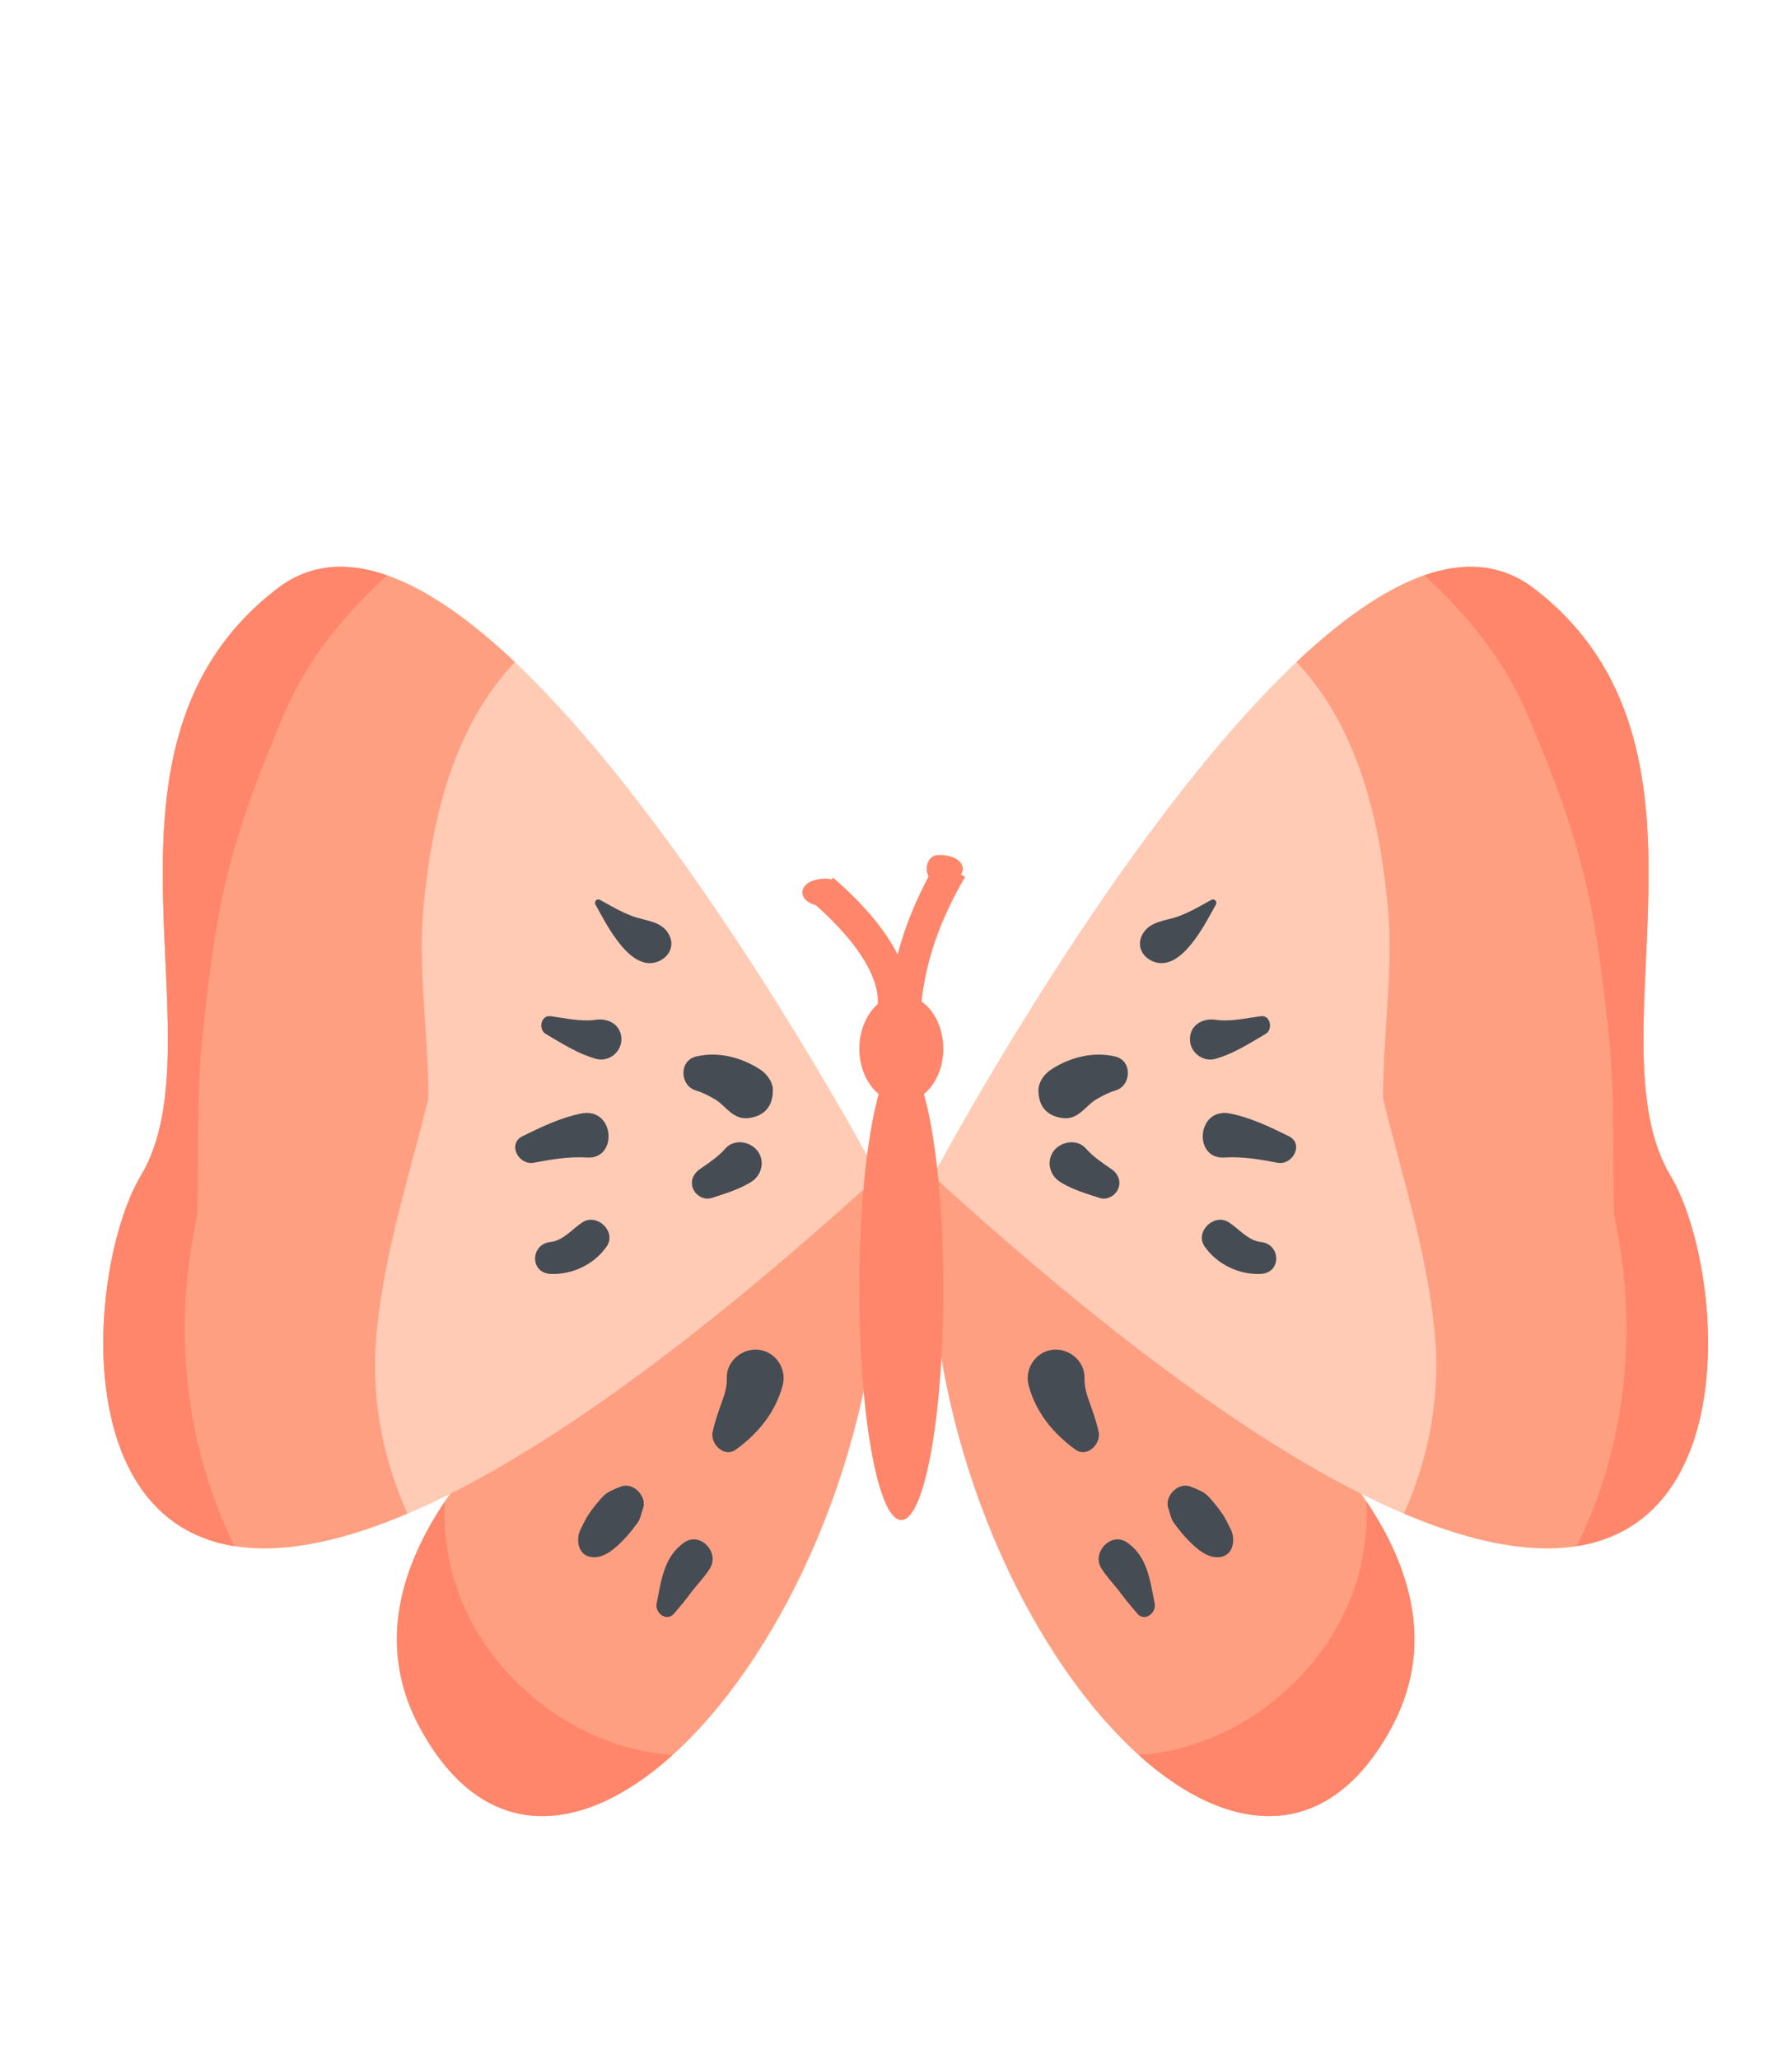 <?xml version="1.0" encoding="utf-8"?>
<!-- Generator: Adobe Illustrator 16.0.0, SVG Export Plug-In . SVG Version: 6.00 Build 0)  -->
<!DOCTYPE svg PUBLIC "-//W3C//DTD SVG 1.1//EN" "http://www.w3.org/Graphics/SVG/1.1/DTD/svg11.dtd">
<svg version="1.1" id="Layer_1" xmlns="http://www.w3.org/2000/svg" xmlns:xlink="http://www.w3.org/1999/xlink" x="0px" y="0px"
	 width="111.667px" height="128.268px" viewBox="0 0 111.667 128.268" enable-background="new 0 0 111.667 128.268"
	 xml:space="preserve">
<g>
	<path fill="#FF9F81" d="M54.732,73.27c0,0-37.876,17.448-28.514,34.474C35.582,124.766,56.861,98.379,54.732,73.27z"/>
	<path fill="#FF866A" d="M28.22,98.148c-0.415-1.511-0.569-3.061-0.502-4.593c-3.006,4.49-4.156,9.354-1.499,14.188
		c3.982,7.24,10.12,6.624,15.696,1.597C35.684,108.928,29.883,104.196,28.22,98.148z"/>
	<path fill="#FFCBB5" d="M54.732,73.27c0,0-24.684-46.389-37.451-36.601S13.876,64.757,8.769,73.27
		C3.663,81.781,2.386,120.935,54.732,73.27z"/>
	<path fill="#FF9F81" d="M23.499,82.701c0.537-4.969,1.979-9.332,3.16-14.128c0.008-0.036,0.016-0.064,0.024-0.1
		c0.004-0.233,0.008-0.47,0.003-0.705c-0.026-1.282-0.098-2.562-0.183-3.841c-0.171-2.597-0.348-5.191-0.08-7.788
		c0.549-5.329,1.881-10.872,5.658-14.892c-5.354-5.062-10.694-7.729-14.8-4.581c-12.767,9.788-3.405,28.088-8.512,36.601
		c-3.867,6.445-5.53,30.45,16.616,21.034C23.801,90.734,23.046,86.871,23.499,82.701z"/>
	<path fill="#FF866A" d="M12.292,75.714c0.101-3.668-0.055-7.348,0.312-11.004c0.877-8.746,1.766-12.376,5.102-20.234
		c1.425-3.359,3.733-6.183,6.411-8.628c-2.481-0.866-4.808-0.731-6.835,0.821C4.515,46.457,13.877,64.757,8.77,73.27
		c-3.077,5.13-4.758,21.381,5.844,23.06C11.555,90.124,10.725,82.855,12.292,75.714z"/>
	<g>
		<path fill="#454C53" d="M38.689,92.62c-0.37,0.146-0.818,0.303-1.101,0.599c-0.331,0.346-0.617,0.711-0.89,1.103
			c-0.207,0.297-0.355,0.644-0.521,0.966c-0.293,0.572-0.187,1.531,0.565,1.703c0.845,0.192,1.606-0.53,2.162-1.106
			c0.304-0.315,0.563-0.66,0.827-1.011c0.181-0.239,0.229-0.597,0.333-0.878C40.344,93.238,39.458,92.315,38.689,92.62z"/>
		<path fill="#454C53" d="M42.652,96.092c-1.294,0.882-1.449,2.4-1.735,3.818c-0.118,0.581,0.625,1.157,1.08,0.628
			c0.354-0.413,0.71-0.837,1.034-1.273c0.397-0.538,0.873-1.001,1.221-1.571C44.845,96.724,43.638,95.422,42.652,96.092z"/>
		<path fill="#454C53" d="M47.533,84.144c-1.086-0.299-2.274,0.553-2.241,1.707c0.015,0.544-0.132,1.009-0.317,1.52
			c-0.221,0.609-0.414,1.174-0.564,1.809c-0.183,0.772,0.709,1.673,1.461,1.123c1.38-1.006,2.44-2.298,2.897-3.979
			C49.023,85.391,48.465,84.401,47.533,84.144z"/>
		<path fill="#454C53" d="M36.303,76.151c-0.629,0.403-1.204,1.146-1.999,1.229c-1.258,0.132-1.303,1.927,0,1.99
			c1.354,0.066,2.743-0.606,3.503-1.716C38.434,76.741,37.21,75.568,36.303,76.151z"/>
		<path fill="#454C53" d="M36.214,69.377c-1.286,0.257-2.474,0.834-3.645,1.407c-0.979,0.479-0.252,1.84,0.7,1.658
			c1.105-0.211,2.187-0.396,3.315-0.324C38.53,72.24,38.307,68.958,36.214,69.377z"/>
		<path fill="#454C53" d="M37.125,63.535c-0.929,0.134-1.901-0.104-2.82-0.222c-0.612-0.079-0.771,0.828-0.299,1.104
			c1.013,0.594,1.979,1.224,3.119,1.55c0.79,0.227,1.597-0.401,1.597-1.217C38.721,63.856,37.921,63.421,37.125,63.535z"/>
		<path fill="#454C53" d="M41.683,58.219c-0.451-0.838-1.451-0.836-2.258-1.132c-0.709-0.263-1.377-0.654-2.035-1.021
			c-0.185-0.104-0.39,0.103-0.287,0.286c0.664,1.188,2.148,4.235,3.892,3.559C41.698,59.637,42.063,58.922,41.683,58.219z"/>
		<path fill="#454C53" d="M47.286,71.824c-0.41-0.699-1.513-0.92-2.081-0.27c-0.455,0.522-1.042,0.901-1.605,1.296
			c-0.362,0.254-0.572,0.654-0.449,1.104c0.136,0.495,0.696,0.849,1.203,0.682c0.831-0.271,1.712-0.529,2.457-0.999
			C47.421,73.254,47.66,72.463,47.286,71.824z"/>
		<path fill="#454C53" d="M47.345,66.619c-1.172-0.754-2.598-1.118-3.97-0.794c-1.085,0.256-1.016,1.828,0,2.121
			c0.375,0.106,0.808,0.326,1.215,0.568c0.628,0.377,1.085,1.271,2.057,1.147c0.867-0.109,1.428-0.604,1.502-1.501l0.01-0.124
			C48.207,67.456,47.806,66.916,47.345,66.619z"/>
	</g>
	<path fill="#FF9F81" d="M58.137,73.27c0,0,37.878,17.448,28.516,34.474C77.29,124.766,56.01,98.379,58.137,73.27z"/>
	<path fill="#FF866A" d="M84.651,98.148c0.413-1.511,0.567-3.061,0.502-4.593c3.006,4.49,4.156,9.354,1.5,14.188
		c-3.982,7.24-10.121,6.624-15.698,1.597C77.188,108.928,82.987,104.196,84.651,98.148z"/>
	<path fill="#FFCBB5" d="M58.137,73.27c0,0,24.686-46.389,37.453-36.601s3.404,28.088,8.511,36.601
		C109.208,81.781,110.485,120.935,58.137,73.27z"/>
	<path fill="#FF9F81" d="M89.372,82.701c-0.536-4.969-1.978-9.332-3.158-14.128c-0.01-0.036-0.018-0.064-0.025-0.1
		c-0.004-0.233-0.008-0.47-0.004-0.705c0.025-1.282,0.1-2.562,0.184-3.841c0.172-2.597,0.349-5.191,0.08-7.788
		c-0.549-5.329-1.881-10.872-5.658-14.892c5.355-5.062,10.695-7.729,14.802-4.581c12.767,9.788,3.403,28.088,8.511,36.601
		c3.868,6.445,5.531,30.45-16.615,21.034C89.069,90.734,89.825,86.871,89.372,82.701z"/>
	<path fill="#FF866A" d="M100.579,75.714c-0.101-3.668,0.057-7.348-0.312-11.004c-0.878-8.746-1.769-12.375-5.103-20.234
		c-1.426-3.359-3.733-6.183-6.411-8.628c2.481-0.866,4.808-0.731,6.836,0.821c12.767,9.788,3.403,28.088,8.511,36.601
		c3.077,5.13,4.76,21.381-5.844,23.06C101.315,90.124,102.146,82.855,100.579,75.714z"/>
	<g>
		<path fill="#454C53" d="M74.182,92.62c0.371,0.146,0.818,0.303,1.102,0.599c0.33,0.346,0.617,0.711,0.89,1.103
			c0.207,0.297,0.354,0.644,0.521,0.966c0.293,0.572,0.188,1.531-0.564,1.703c-0.846,0.192-1.605-0.53-2.161-1.106
			c-0.306-0.315-0.563-0.66-0.827-1.011c-0.181-0.239-0.229-0.597-0.332-0.878C72.526,93.238,73.413,92.315,74.182,92.62z"/>
		<path fill="#454C53" d="M70.219,96.092c1.294,0.882,1.449,2.4,1.734,3.818c0.117,0.581-0.626,1.157-1.079,0.628
			c-0.354-0.413-0.713-0.837-1.034-1.273c-0.397-0.538-0.873-1.001-1.222-1.571C68.027,96.724,69.232,95.422,70.219,96.092z"/>
		<path fill="#454C53" d="M65.338,84.144c1.086-0.299,2.272,0.553,2.239,1.707c-0.016,0.544,0.134,1.009,0.316,1.52
			c0.221,0.609,0.415,1.174,0.564,1.809c0.184,0.772-0.709,1.673-1.461,1.123c-1.379-1.006-2.439-2.298-2.896-3.979
			C63.848,85.391,64.406,84.401,65.338,84.144z"/>
		<path fill="#454C53" d="M76.567,76.151c0.631,0.403,1.204,1.146,2,1.229c1.258,0.132,1.303,1.927,0,1.99
			c-1.354,0.066-2.744-0.606-3.505-1.716C74.438,76.741,75.661,75.568,76.567,76.151z"/>
		<path fill="#454C53" d="M76.657,69.377c1.285,0.257,2.475,0.834,3.645,1.407c0.98,0.479,0.253,1.84-0.699,1.658
			c-1.105-0.211-2.188-0.396-3.314-0.324C74.34,72.24,74.564,68.958,76.657,69.377z"/>
		<path fill="#454C53" d="M75.747,63.535c0.929,0.134,1.902-0.104,2.82-0.222c0.61-0.079,0.771,0.828,0.299,1.104
			c-1.015,0.594-1.979,1.224-3.119,1.55c-0.791,0.227-1.598-0.401-1.598-1.217C74.149,63.856,74.95,63.421,75.747,63.535z"/>
		<path fill="#454C53" d="M71.188,58.219c0.451-0.838,1.451-0.836,2.258-1.132c0.711-0.263,1.377-0.654,2.035-1.021
			c0.186-0.104,0.391,0.103,0.287,0.286c-0.664,1.188-2.148,4.235-3.893,3.559C71.174,59.637,70.807,58.922,71.188,58.219z"/>
		<path fill="#454C53" d="M65.583,71.824c0.41-0.699,1.515-0.92,2.082-0.27c0.453,0.522,1.041,0.901,1.605,1.296
			c0.362,0.254,0.572,0.654,0.448,1.104c-0.136,0.495-0.696,0.849-1.202,0.682c-0.832-0.271-1.713-0.529-2.457-0.999
			C65.451,73.254,65.211,72.463,65.583,71.824z"/>
		<path fill="#454C53" d="M65.525,66.619c1.174-0.754,2.598-1.118,3.971-0.794c1.084,0.256,1.017,1.828,0,2.121
			c-0.375,0.106-0.809,0.326-1.215,0.568c-0.629,0.377-1.086,1.271-2.058,1.147c-0.866-0.109-1.428-0.604-1.501-1.501l-0.01-0.124
			C64.664,67.456,65.064,66.916,65.525,66.619z"/>
	</g>
	<g>
		<ellipse fill="#FF866A" cx="56.165" cy="80.306" rx="2.618" ry="14.398"/>
		<ellipse fill="#FF866A" cx="56.165" cy="65.337" rx="2.618" ry="3.354"/>
		<path fill="none" stroke="#FF866A" stroke-width="2" stroke-miterlimit="10" d="M56.328,64.273c0-2.944,0.656-6.218,2.945-10.145"
			/>
		<path fill="none" stroke="#FF866A" stroke-width="2" stroke-miterlimit="10" d="M55.511,63.618c0.98-2.944-1.964-6.217-4.254-8.18
			"/>
		<path fill="#FF866A" d="M58.496,53.266c-1,0-1,1.727,0,1.727C60.496,54.992,60.496,53.266,58.496,53.266z"/>
		<path fill="#FF866A" d="M51.496,54.74c-2,0-2,1.726,0,1.726C52.496,56.464,52.496,54.74,51.496,54.74z"/>
	</g>
</g>
</svg>
